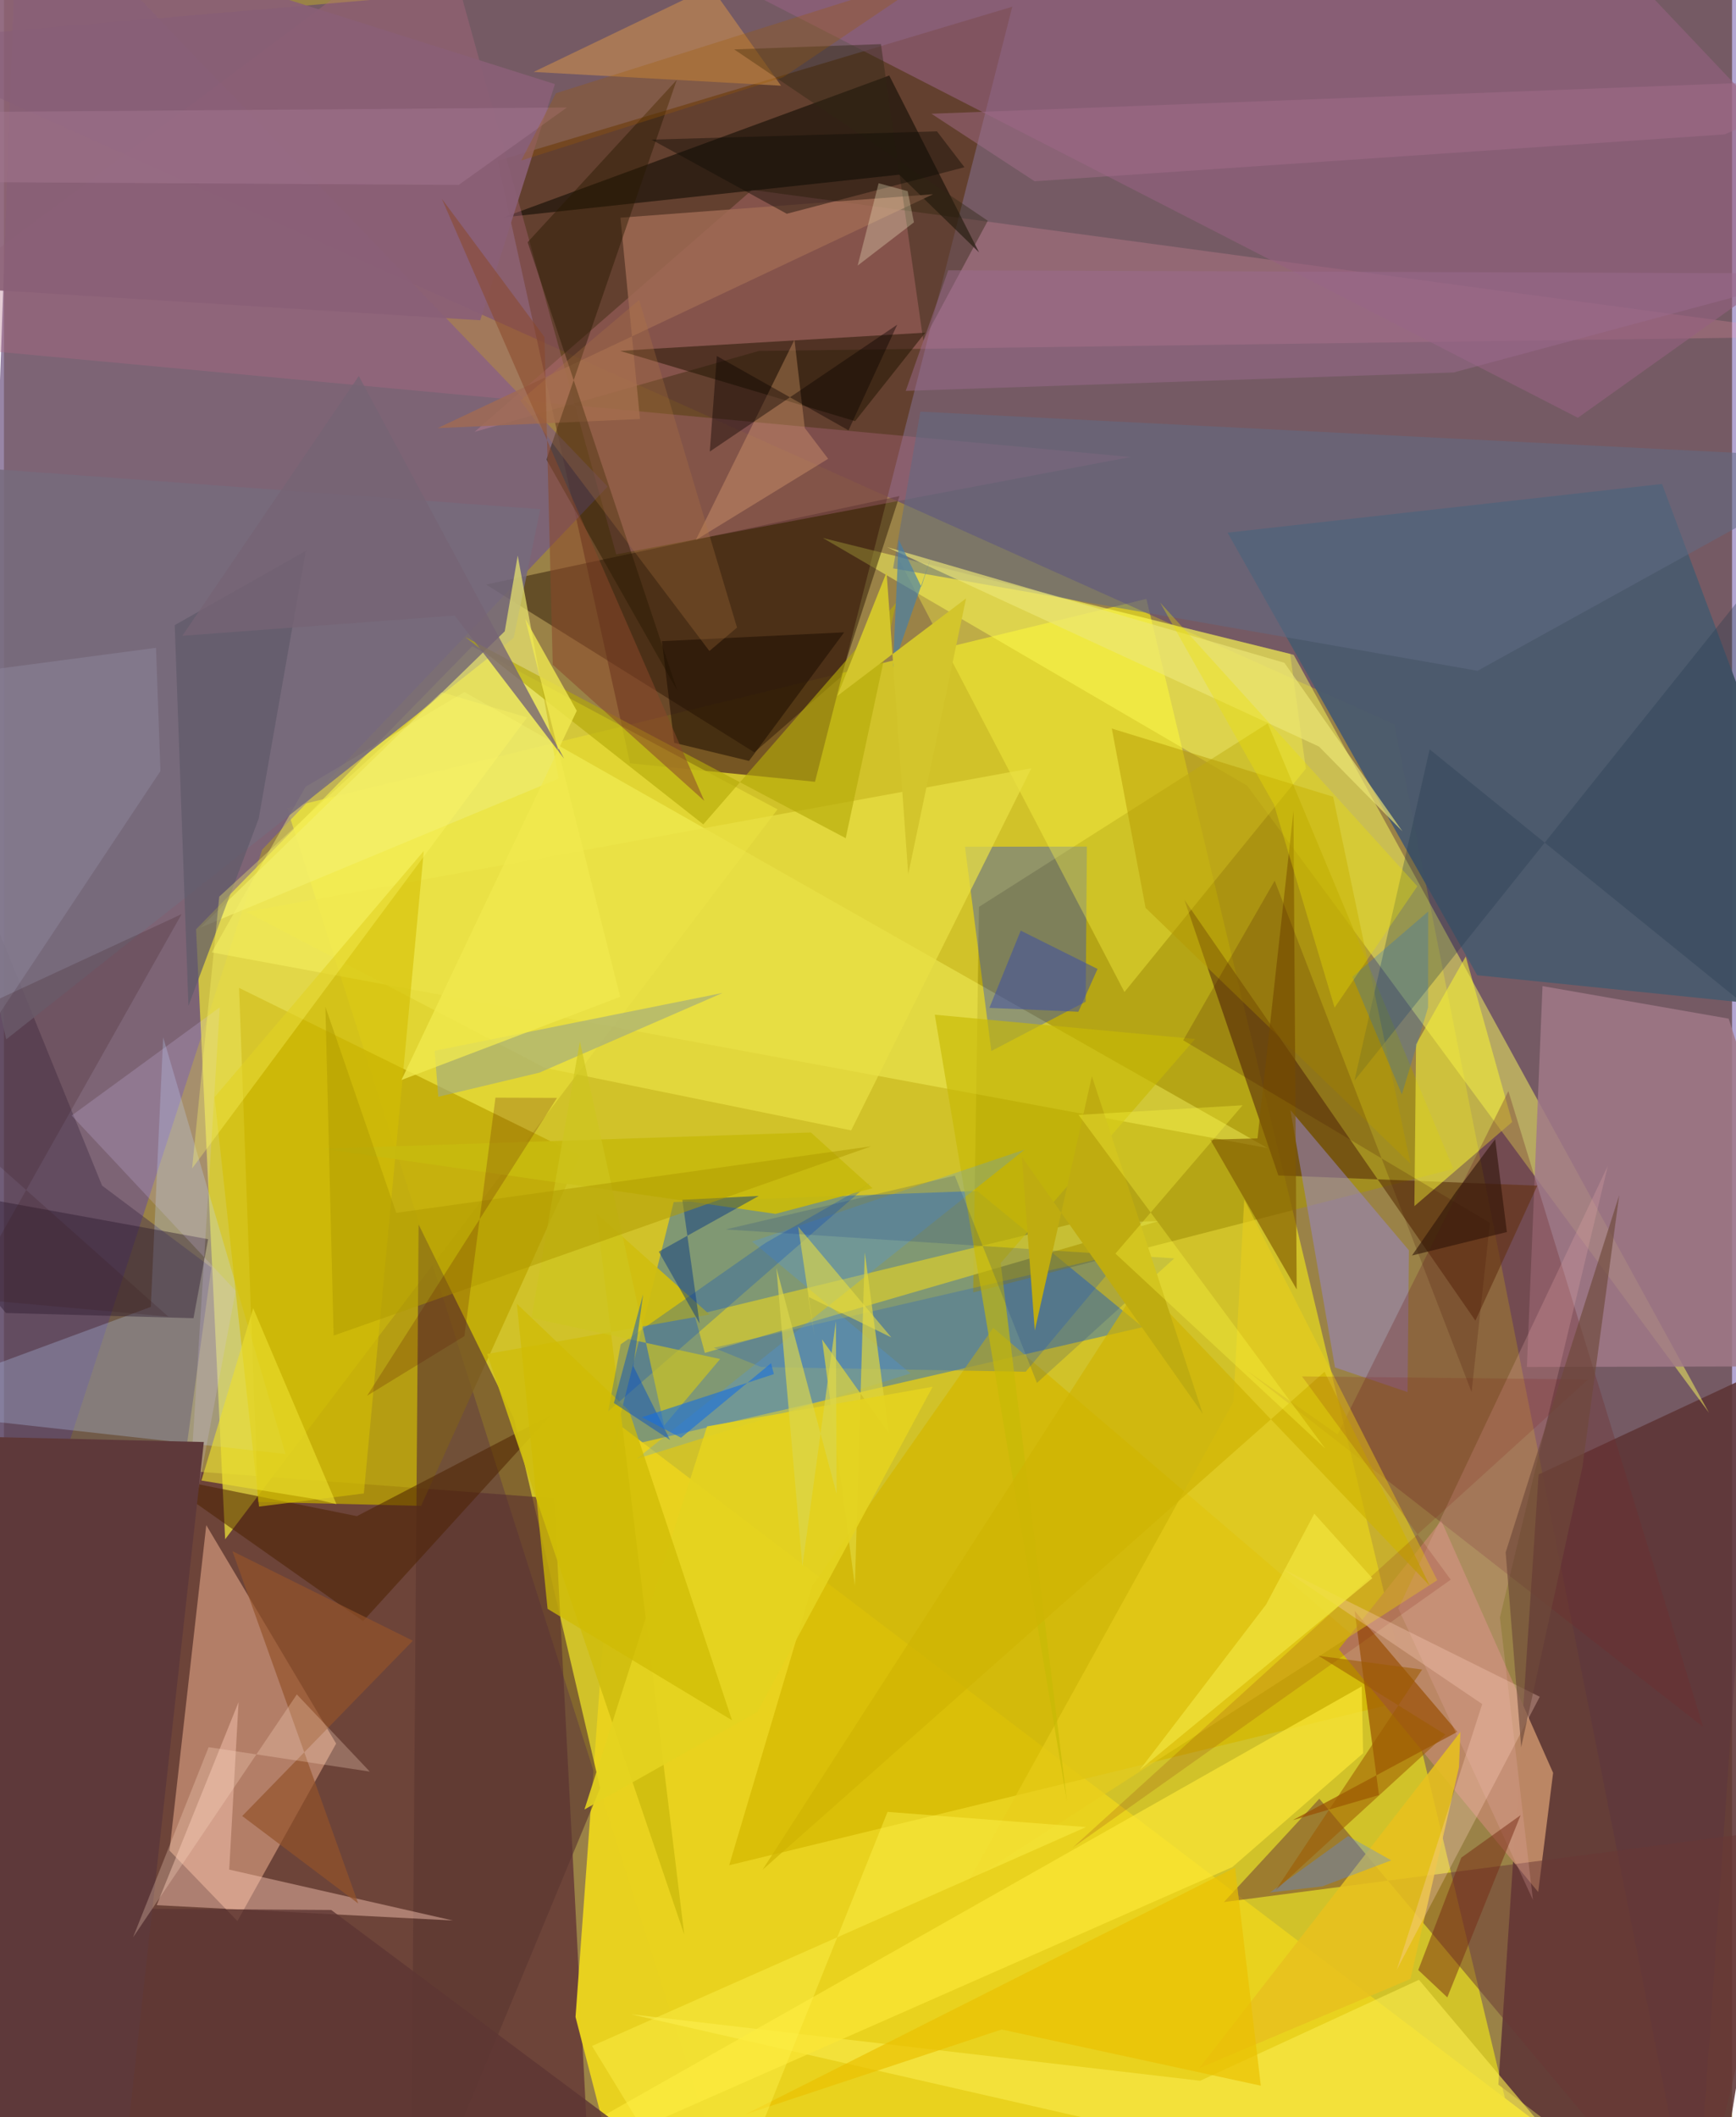 <svg xmlns="http://www.w3.org/2000/svg" width="228" height="278" viewBox="0 0 836 1024"><path fill="#9a8247" d="M0 0h836v1024H0z"/><path fill="#f4e917" fill-opacity=".616" d="M136.944 390.819l218.27 685.532 372.528-54.832-175.068-731.861z"/><path fill="#3f1e90" fill-opacity=".4" d="M-62 20.558L672.625 350.33 818.13 1086 898-62z"/><path fill="#4a122f" fill-opacity=".549" d="M-61.5 1086l-.003-385.841 327.673 24.548L284.914 1086z"/><path fill="#5e3921" fill-opacity=".788" d="M392.36 378.121L487.798 3.25 238.78 77.807l64.13 291.385z"/><path fill="#735a85" fill-opacity=".737" d="M6.832-62l-33.377 938.316 151.461-465.362 167.13-175.61z"/><path fill="#63898d" fill-opacity=".737" d="M294.076 701.004l256.867-59.111-80.135-65.882-146.816 5.396z"/><path fill="#e5da37" fill-opacity=".773" d="M374.223 391.449L107.006 744.488l-14.07-295.026L226.53 312.588z"/><path fill="#5e3536" fill-opacity=".878" d="M742.422 713.135L898 640.602 825.55 1086l-102.602-77.74z"/><path fill="#fefe5f" fill-opacity=".486" d="M601.402 379.984l223.437 303.321-200.894-366.59-227.774-56.506z"/><path fill="#e8d11f" fill-opacity=".992" d="M305.05 1086l-28.544-110.459 20.955-286.585 511.358 388.684z"/><path fill="#f7b695" fill-opacity=".506" d="M97.873 737.66L160.7 843.308l-47.759 85.826-32.859-34.076z"/><path fill="#a6950c" fill-opacity=".651" d="M468.881 625.102l232.287-59.752-89.809-215.496-139.656 88.774z"/><path fill="#bea600" fill-opacity=".749" d="M201.796 728.339l-78.925-1.915-9.124-248.615 164.84 81.116z"/><path fill="#4b5b6d" fill-opacity=".961" d="M591.934 257.624l120.77 214.063L898 490.654l-95.873-256.588z"/><path fill="#ffff6c" fill-opacity=".38" d="M145.904 380.553L100.5 460.636l510.833 94.666-388.568-220.57z"/><path fill="#a17988" fill-opacity=".847" d="M736.752 661.158l151.498-.355-53.88-168.12-90.064-15.74z"/><path fill="#5b3731" fill-opacity=".659" d="M200.592 592.268l46.092 93.734L288.43 864.84 196.778 1086z"/><path fill="#0a33ec" fill-opacity=".322" d="M464.908 409.53l12.753 98.8 45.645-23.843.59-75.027z"/><path fill="#d4b800" fill-opacity=".725" d="M350.847 902.15l40.145-134.986L478.58 642.25l208.285 178.177z"/><path fill="#4a354b" fill-opacity=".498" d="M35.123 1086L-62 304.06 47.462 573.435l52.86 39.612z"/><path fill="#ff9ab2" fill-opacity=".216" d="M361.948 91.83l525.088 70.869-521.91 7.063-137.438 39.1z"/><path fill="#bb8765" fill-opacity=".992" d="M695.348 735.523l54.09 121.942-7.217 57.65-96.464-117.441z"/><path fill="#5e370b" fill-opacity=".647" d="M616.52 568.509l-45.43-133.253 140.752 203.491 29.938-65.285z"/><path fill="#956180" fill-opacity=".612" d="M761.423 202.064L247.042-62l538.104 47.65L898 104.758z"/><path fill="#bdd6ff" fill-opacity=".271" d="M77.026 501.695l-5.995 130.408L-62 681.253l198.214 22.012z"/><path fill="#2b1505" fill-opacity=".478" d="M433.222 239.929l-199.955 42.794 129.758 81.155 41.85-36.481z"/><path fill="#150f05" fill-opacity=".624" d="M428.284 36.525l43.455 85.56-38.623-37.609-191.445 20.667z"/><path fill="#b16a83" fill-opacity=".345" d="M296.194 268.12L211.002-39.4-62 164.652l607.009 56.397z"/><path fill="#c9c339" fill-opacity=".859" d="M334.125 636.15l4.944 18.205 219.353-63.69-39.465.763z"/><path fill="#9886c4" fill-opacity=".549" d="M679.668 604.725l-57.333-67.842 21.586 124.5 35.109 11.92z"/><path fill="#f5f037" fill-opacity=".576" d="M683.13 505.118l24.037-42.484 22.471 80.04-47.31 40.698z"/><path fill="#fffb45" fill-opacity=".353" d="M542.06 479.813L432.5 269.668l189.72 46.587 7.584 55.523z"/><path fill="#6a3736" fill-opacity=".498" d="M817.148 1086l48.937-202.062-275.915 36.028 46.168-49.993z"/><path fill="#994d00" fill-opacity=".675" d="M653.427 779.142l11.769 89.06-41.702 12.145 79.65-42.73z"/><path fill="#616c85" fill-opacity=".522" d="M898 222.061L712.892 324.43l-282.756-49.532 13.188-75.795z"/><path fill="#ffcdba" fill-opacity=".435" d="M113.491 823.264l-39.604 98.204 143.256 7.41-108.169-24.621z"/><path fill="#6f2d2b" fill-opacity=".325" d="M822.035 835.255L600.797 662.597l44.363 31.178 82.63-166.036z"/><path fill="#e9cd1c" fill-opacity=".588" d="M693.415 764.29l-93.412-184.132-5.25 97.9-128.38 232.251z"/><path fill="#f9ea4c" fill-opacity=".62" d="M792.764 1086L684.538 957.558 578.7 1006.385l-275.475-32.172z"/><path fill="#e9e045" fill-opacity=".706" d="M117.297 441.076l144.276 75.372 148.278 30.279 87.199-175.155z"/><path fill="#756b7d" fill-opacity=".843" d="M259.45 246.272L-62 222.698 1.088 502.72 246.61 308.483z"/><path fill="#eeeb70" fill-opacity=".682" d="M242.267 305.336l6.274-36.623 19.788 107.855L95.065 448.65z"/><path fill="#4d2300" fill-opacity=".537" d="M170.74 733.305l-96.69-19.47 99.708 70.24 90.619-99.504z"/><path fill="#d0be0f" fill-opacity=".937" d="M329.098 935.652l-95.335-280.768 107.592-19.099-54.712-48.906z"/><path fill="#a2ab7f" fill-opacity=".639" d="M210.124 530.48l48.919-11.684 88.609-38.548-139.302 27.984z"/><path fill="#014eeb" fill-opacity=".216" d="M366.279 661.18l128.014 2.279 48.013-57.435-198.898 45.863z"/><path fill="#21394b" fill-opacity=".306" d="M653.326 522.647L898 216.75l-24.762 294.47-183.53-148.774z"/><path fill="#fae736" fill-opacity=".71" d="M594.262 903.035L179.252 1086 656.85 815.657l.666 32.333z"/><path fill="#da974a" fill-opacity=".506" d="M457.695-62H302.588l73.346 103.455-119.695-6.657z"/><path fill="#d4bf04" fill-opacity=".604" d="M174.106 722.334l29.004-310.763-101.229 119.08 21.523 198.028z"/><path fill="#ebabaf" fill-opacity=".239" d="M723.711 782.32l52.196-218.471-101.36 214.085 65.144 141.029z"/><path fill="#b4a909" fill-opacity=".631" d="M431.554 291.678l-93.232 107.043-115.19-90.647 184.089 97.327z"/><path fill="#9f6b54" fill-opacity=".827" d="M449.499 93.94l-151.257 11.35 9.451 97.369-97.921 4.418z"/><path fill="#201400" fill-opacity=".514" d="M298.133 169.745l14.01-.936 133.553-7.916-33.932 42.8z"/><path fill="#b79900" fill-opacity=".478" d="M643.035 385.362L535.95 352.37l16.341 86.736 128.126 123.686z"/><path fill="#2a182c" fill-opacity=".412" d="M.939 635.046l90.756 2.517 7.075-38.213-149.995-27.284z"/><path fill="#291a01" fill-opacity=".455" d="M325.458 38.695l-72.122 78.46 72.433 216.922-63.32-111.786z"/><path fill="#815a00" fill-opacity=".639" d="M625.39 623.642l-41.768-72.443 22.81-.586 17.401-158.374z"/><path fill="#c8b906" fill-opacity=".647" d="M576.214 502.52L450.31 490.782l63.906 380.312-32.038-260.21z"/><path fill="#4699fd" fill-opacity=".247" d="M493.823 555.994L305.994 705.612l132.61-41.336-76.665-63.781z"/><path fill="#fcb77e" fill-opacity=".294" d="M382.422 164.339l5.004 42.674 11.296 14.892-64.033 39.284z"/><path fill="#d8c5f7" fill-opacity=".212" d="M32.751 539.554l71.65-52.321L87.84 753.24l24.255-128.913z"/><path fill="#93522b" fill-opacity=".694" d="M171.395 920.66l-60.85-170.405 87.256 43.309-82.53 84.787z"/><path fill="#e7c11e" fill-opacity=".867" d="M578.267 1000.261l126.332-162.578-.713 17.099-23.462 102.377z"/><path fill="#5e3633" fill-opacity=".804" d="M158.32 923.783l210.795 157.292-374.735-10.417L-62 922.35z"/><path fill="#2f2714" fill-opacity=".424" d="M353.28 23.903l122.68 82.872-31.197 58.046-20.506-143.49z"/><path fill="#064dc5" fill-opacity=".282" d="M292.302 682.634l6.077-32.454 70.08-49.054 50.315-28.823z"/><path fill="#5e393a" d="M-62 1017.814v-324.12l158.7 3.756L53.846 1086z"/><path fill="#5f5a6a" fill-opacity=".714" d="M123.24 395.925l22.8-129.484-63.433 35.91 6.64 184.143z"/><path fill="#cfb403" fill-opacity=".69" d="M689.793 767.01l-50.936-103.52-271.881 240.854 182.888-283.917z"/><path fill="#c7b90d" fill-opacity=".937" d="M420.193 574.704l-29.825-26.97-236.41 7.841 219.324 31.532z"/><path fill="#1c0d00" fill-opacity=".525" d="M324.263 359.278l36.16 8.755 46.042-62.202-88.162 4.28z"/><path fill="#8a5f76" fill-opacity=".914" d="M-57.885-62L-8.2 140.125l238.612 14.785 36.141-114.223z"/><path fill="#cec61f" fill-opacity=".659" d="M255.161 637.423l23.464-133.74 40.746 185.81 27.098-32.184z"/><path fill="#7c150f" fill-opacity=".161" d="M516.977 893.679l182.924-129.65-71.946-98.316 138.394 1.485z"/><path fill="#e1d63b" fill-opacity=".694" d="M411.658 766.976l4.785-161.234 11.67 87.544-32.339-45.455z"/><path fill="#742a14" fill-opacity=".49" d="M733.733 877.915l-35.48 88.145-14.055-13.233 20.827-54.364z"/><path fill="#ece676" fill-opacity=".655" d="M636.165 361.081l40.39 41.022-57.123-81.537-192.285-55.957z"/><path fill="#013286" fill-opacity=".451" d="M328.18 580.31l36.992-1.875-48.377 26.94 19.748 34.792z"/><path fill="#3b4ca7" fill-opacity=".514" d="M529.053 468.647l-37.174-18.536-15.162 37.367 43.064 1.875z"/><path fill="#ffd4bf" fill-opacity=".31" d="M742.983 820.658l-69.185 132.079 41.338-128.541-96.365-65.283z"/><path fill="#4680aa" fill-opacity=".667" d="M448.614 269.123l-18.54 53.587 2.798-61.655 10.925 22.757z"/><path fill="#410d00" fill-opacity=".192" d="M710 673.33l8.86-81.88-148.364-88.298 44.247-77.192z"/><path fill="#e9de41" fill-opacity=".576" d="M389.078 627.185l40.202 19.669-45.095-53.612 7.95 53.02z"/><path fill="#eac002" fill-opacity=".686" d="M358.745 1022.63l236.832-119.378 12.455 105.52-125.383-27.18z"/><path fill="#0c67ea" fill-opacity=".231" d="M688.939 487.308l.055-46.432-36.665 31.572 23.936 56.888z"/><path fill="#fff34e" fill-opacity=".416" d="M343.374 1086l84.077-209.649 96.04 7.329-238.987 105.891z"/><path fill="#ffddc9" fill-opacity=".271" d="M141.691 819.528l35.29 37.333-77.958-11.824-36.555 91.953z"/><path fill="#b09a00" fill-opacity=".518" d="M419.517 554.436l-229.73 32.183-34.28-99.649 3.973 159.007z"/><path fill="#9c6c8e" fill-opacity=".478" d="M701.275 180.152l-265.016 8.903 20.564-58.322 422.549 1.565z"/><path fill="#756474" fill-opacity=".784" d="M218.034 297.707L86.286 307.51l85.374-125.669L271 366.962z"/><path fill="#e4d31f" fill-opacity=".906" d="M280.82 875.19l59.335-185.304 109.12-19.15-84.742 157.215z"/><path fill="#dbd64c" fill-opacity=".682" d="M402.809 722.499l-.34-83.486-16.213 118.53L373.67 613.21z"/><path fill="#6e4939" fill-opacity=".647" d="M781.429 578.016L726.482 750.81l7.513 94.27 29.631-135.582z"/><path fill="#ecde2e" fill-opacity=".624" d="M95.52 716.083l54.782 8.931 10.562 2.484-40.3-94.747z"/><path fill="#eee100" fill-opacity=".337" d="M683.748 428.644L559.352 291.48l55.113 97.787 29.262 98.091z"/><path fill="#8d849a" fill-opacity=".522" d="M73.56 313.327l2.146 59.617L-62 580.25V331.248z"/><path fill="#062a89" fill-opacity=".169" d="M460.002 568.622l39.73 100.228 66.433-60.229-217.04-13.976z"/><path fill="#bfac10" d="M492.446 559.511l87.54 124.359-53.67-163.31-27.628 122.924z"/><path fill="#8a4729" fill-opacity=".537" d="M338.79 387.33l-73.304-65.818-4.015-158.531-49.614-66.783z"/><path fill="#b27640" fill-opacity=".271" d="M249.8 193.713l91.48 121.162 13.359-11.344-47.352-158.446z"/><path fill="#5187f9" fill-opacity=".333" d="M671.124 899.785l-20.87-11.753-37.769 27.306 25.321-2.967z"/><path fill="#fffc42" fill-opacity=".31" d="M599.222 534.572l-61.517 71.751 101.438 94.23-119.285-161.315z"/><path fill="#d3c52c" d="M403.13 336.623l62.304-47.195-27.973 133.428-10.47-146.059z"/><path fill="#d0bb05" fill-opacity=".741" d="M262.993 778.143L248.13 630.6l54.3 51.798 49.782 149.628z"/><path fill="#a36e8b" fill-opacity=".478" d="M498.602 87.675L832.315 65.01l64.84-27.035-448.47 17.039z"/><path fill="#a2758e" fill-opacity=".522" d="M272.37 51.992l-52.4 37.45L-62 87.797-18.444 54.2z"/><path fill="#0e0400" fill-opacity=".416" d="M432.142 157.03l-90.677 61.376 3.405-46.22 63.704 35.95z"/><path fill="#5b1200" fill-opacity=".216" d="M175.664 675.073l47.078-28.838 15.037-115.338 29.772.112z"/><path fill="#014dc9" fill-opacity=".459" d="M304.465 660.725l4.749-34.76-14.152 52.62 27.201 17.898z"/><path fill="#9e5b00" fill-opacity=".294" d="M452.19-13.407L267.03 45.1l-16.776 32.541 126.71-40.283z"/><path fill="#f1e94f" fill-opacity=".78" d="M252.157 299.27L298.1 482.135l-105.796 40.221 84.811-178.574z"/><path fill="#2e1407" fill-opacity=".588" d="M681.18 607.238l45.896-11.347-5.67-44.925-18.97 25.5z"/><path fill="#f0e03b" fill-opacity=".788" d="M610.569 776.075l23.342-43.964 28.077 31.211-112.554 92.765z"/><path fill="#166edf" fill-opacity=".592" d="M308.591 685.48l63.873-20.866-1.376-5.28-43.542 36.042z"/><path fill="#3b191e" fill-opacity=".212" d="M-62 510.78L79.498 636.805l-98.244-8.85L85.925 442.147z"/><path fill="#110c06" fill-opacity=".439" d="M451.361 63.528l13.283 17.35-85.935 22.515-65.416-35.857z"/><path fill="#fff966" fill-opacity=".325" d="M253.057 347.017l-41.362-12.215-107.532 98.863L91.02 565.144z"/><path fill="#fffbd1" fill-opacity=".286" d="M423.132 88.626l14.035 3.817 3.06 15.086L413 128.443z"/><path fill="#9d5b00" fill-opacity=".561" d="M686.08 807.5l-50.101-6.641 61.377 38.12-82.075 75.163z"/></svg>